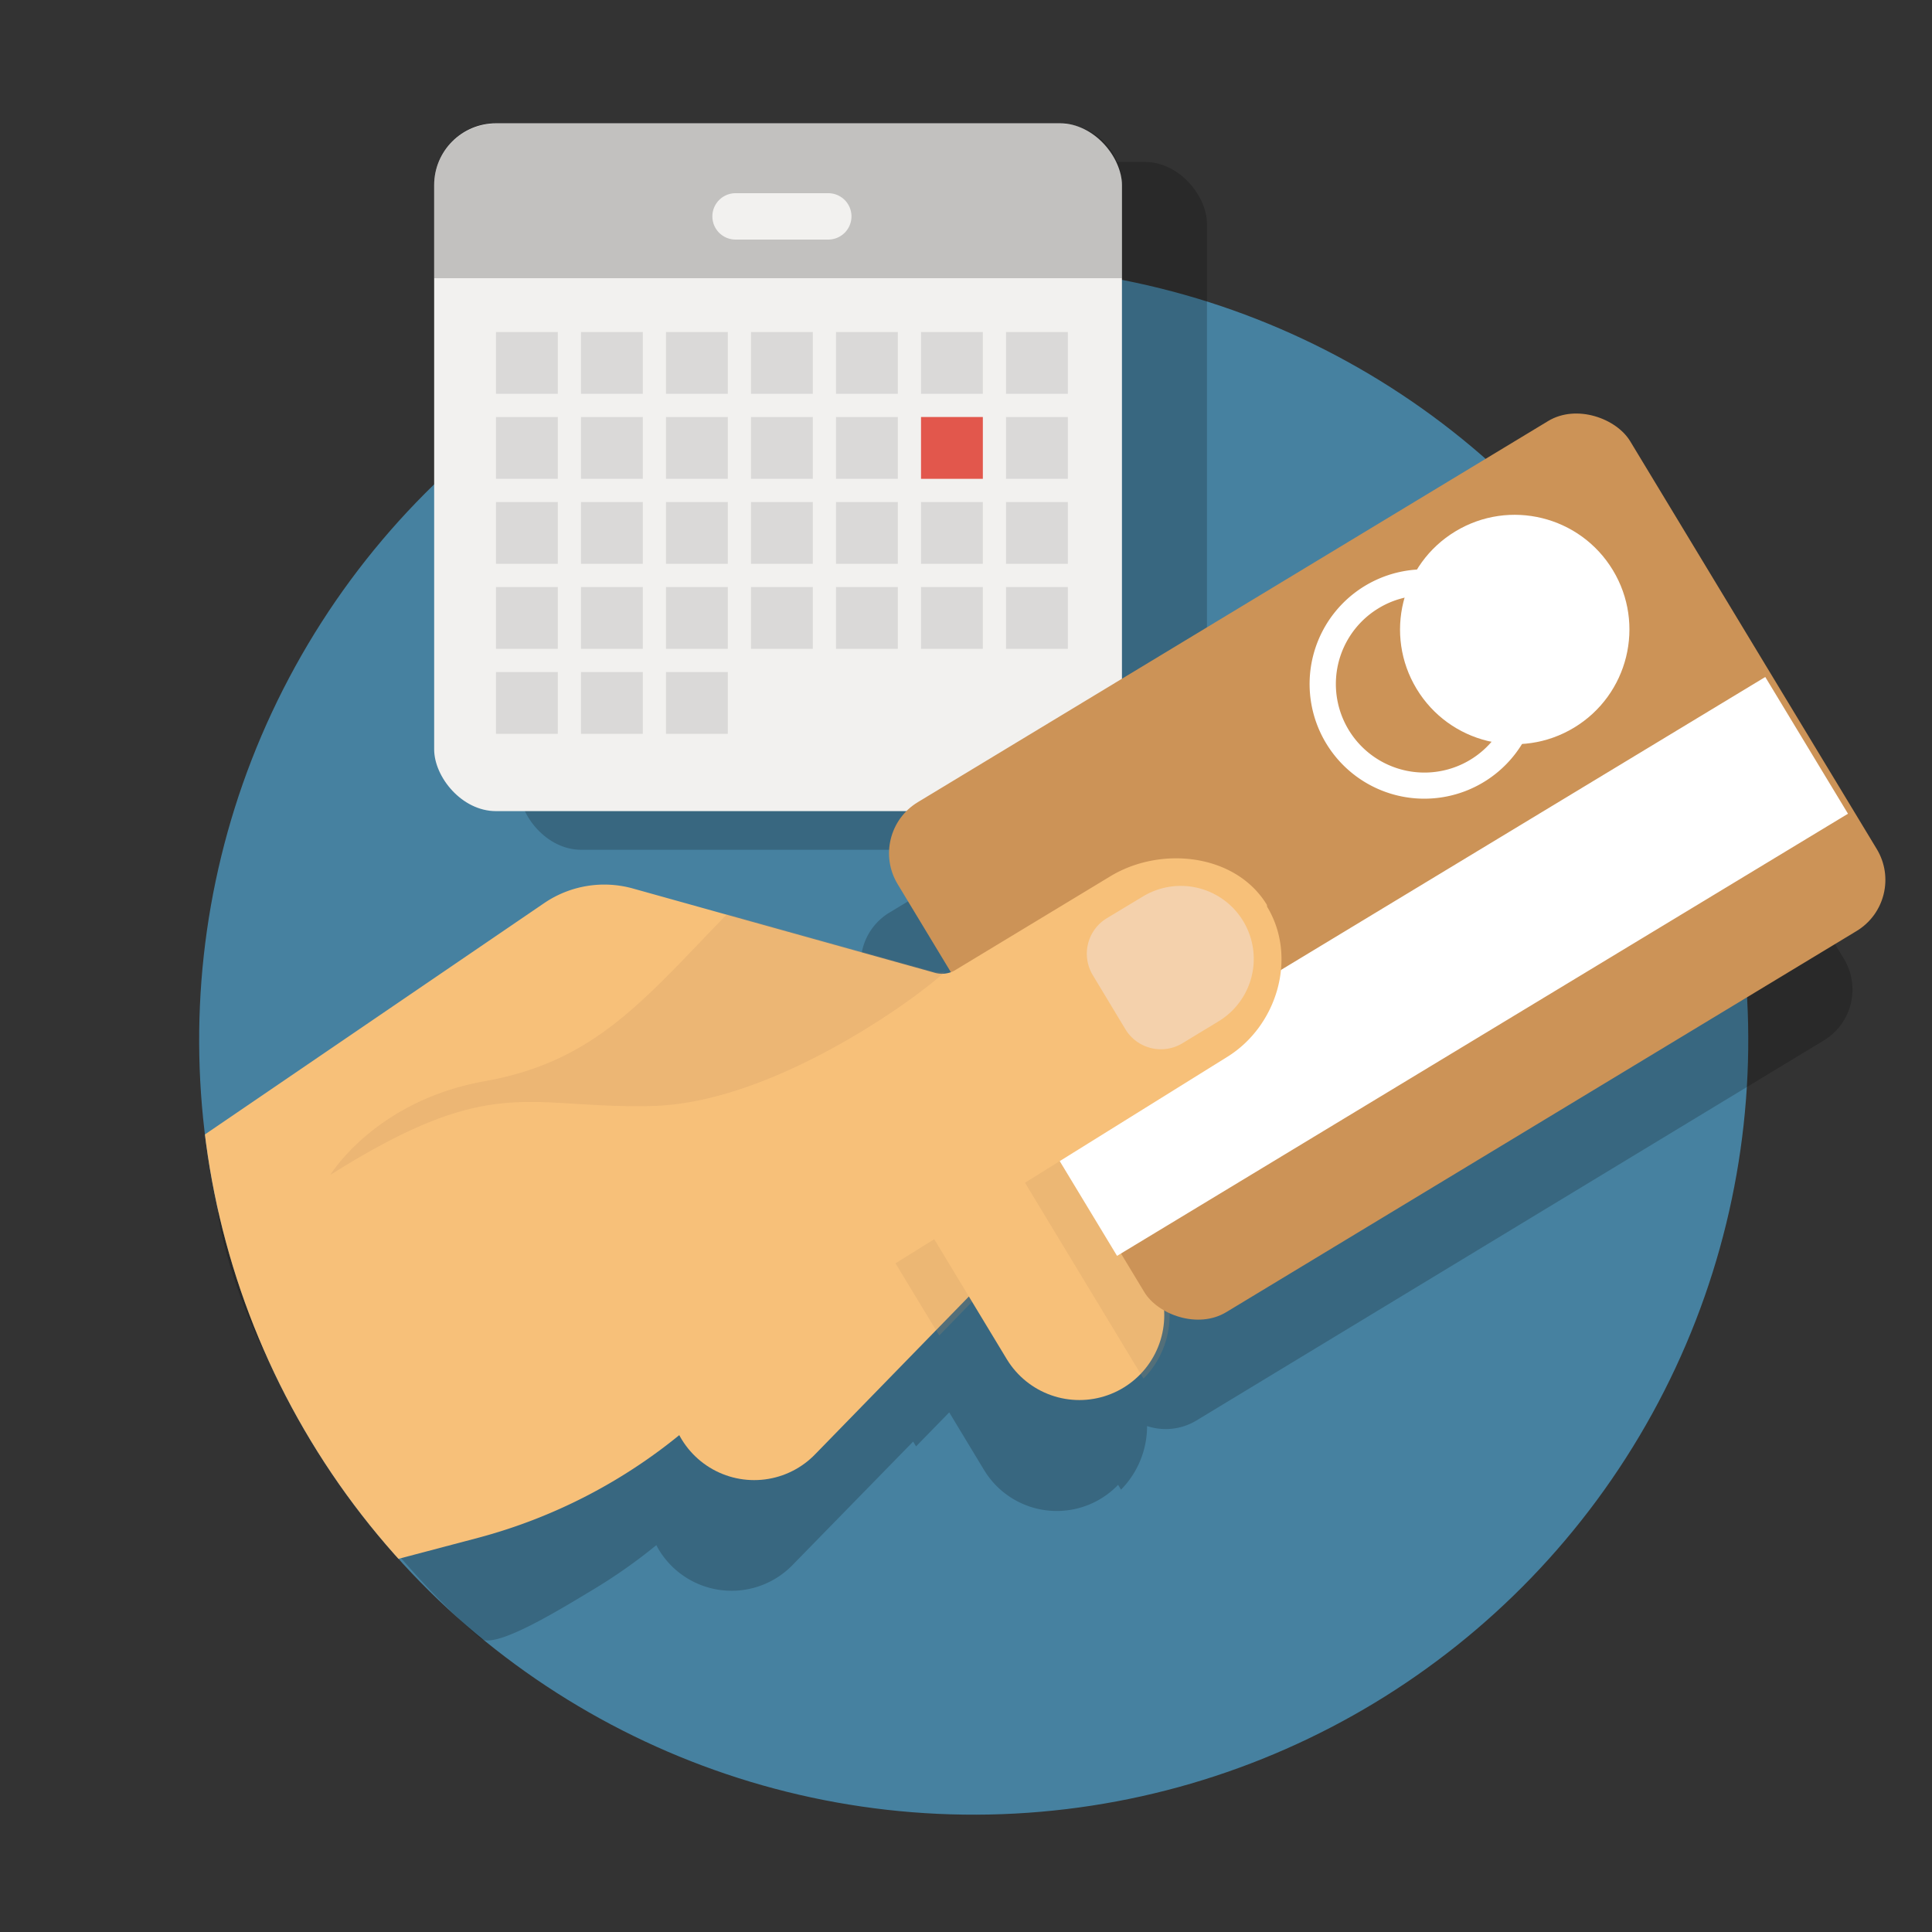 <svg xmlns="http://www.w3.org/2000/svg" xmlns:xlink="http://www.w3.org/1999/xlink" viewBox="0 0 250 250"><rect x="0" y="0" width="250" height="250" fill="#333333" stroke="none"/><defs><style>.cls-1,.cls-7{fill:none;}.cls-2{fill:#4681a0;}.cls-14,.cls-3{opacity:0.2;}.cls-4{fill:#f2f1ef;}.cls-5{opacity:0.1;}.cls-6{fill:#e2574c;}.cls-7{stroke:#f7c079;stroke-linecap:round;stroke-miterlimit:10;stroke-width:21.97px;}.cls-14,.cls-8{fill:#bf9060;}.cls-9{fill:#cc9357;}.cls-10{fill:#fff;}.cls-11{clip-path:url(#clip-path);}.cls-12{fill:#f7c079;}.cls-13{fill:#f4d1ac;}</style><clipPath id="clip-path"><circle class="cls-1" cx="125.13" cy="134.3" r="99.73" transform="matrix(0.86, -0.52, 0.52, 0.86, -51.45, 84.16)"/></clipPath></defs><title>credit-card</title><g id="Layer_1" data-name="Layer 1"><circle class="cls-2" cx="125.13" cy="134.3" r="99.73" transform="matrix(0.86, -0.52, 0.52, 0.86, -51.45, 84.16)"/><path class="cls-3" d="M67.53,131S28.12,156.54,28.18,157c3,19,20,43,34,55,1.8,1.55,10.58-3.92,14.56-6.3a69.42,69.42,0,0,0,8.19-5.76c.11.2.21.41.33.6a11,11,0,0,0,17.27,2l15.63-16,.38.62,4.29-4.4,4.52,7.48a11,11,0,0,0,17.33,1.9l.38.62a11.72,11.72,0,0,0,3.37-8.23,7.67,7.67,0,0,0,6.39-.72L236,134.63a7.69,7.69,0,0,0,2.6-10.56l-2.63-4.34.28-.17-10.71-17.7-.28.17L206.79,71.57A7.69,7.69,0,0,0,196.23,69l-81.14,49.09a7.69,7.69,0,0,0-2.6,10.56l6.9,11.4a3.24,3.24,0,0,1-1.55,0l-26.68-7.44h0l-12.09-3.37A13.78,13.78,0,0,0,67.53,131Zm51.86,9,.08.13-.13.11h-.23Z"/><rect class="cls-3" x="67.18" y="20.96" width="89" height="89" rx="8" ry="8"/><rect class="cls-4" x="56.18" y="15.96" width="89" height="89" rx="8" ry="8"/><rect class="cls-5" x="64.18" y="42.96" width="8" height="8"/><rect class="cls-5" x="75.18" y="42.96" width="8" height="8"/><rect class="cls-5" x="86.18" y="42.96" width="8" height="8"/><rect class="cls-5" x="97.18" y="42.96" width="8" height="8"/><rect class="cls-5" x="108.18" y="42.96" width="8" height="8"/><rect class="cls-5" x="119.18" y="42.96" width="8" height="8"/><rect class="cls-5" x="130.18" y="42.96" width="8" height="8"/><rect class="cls-5" x="64.18" y="53.96" width="8" height="8"/><rect class="cls-5" x="75.18" y="53.96" width="8" height="8"/><rect class="cls-5" x="86.18" y="53.96" width="8" height="8"/><rect class="cls-5" x="97.18" y="53.96" width="8" height="8"/><rect class="cls-5" x="108.18" y="53.96" width="8" height="8"/><rect class="cls-6" x="119.18" y="53.96" width="8" height="8"/><rect class="cls-5" x="130.18" y="53.96" width="8" height="8"/><rect class="cls-5" x="64.18" y="64.96" width="8" height="8"/><rect class="cls-5" x="75.18" y="64.96" width="8" height="8"/><rect class="cls-5" x="86.18" y="64.96" width="8" height="8"/><rect class="cls-5" x="97.18" y="64.96" width="8" height="8"/><rect class="cls-5" x="108.18" y="64.96" width="8" height="8"/><rect class="cls-5" x="119.18" y="64.96" width="8" height="8"/><rect class="cls-5" x="130.18" y="64.96" width="8" height="8"/><rect class="cls-5" x="64.18" y="75.96" width="8" height="8"/><rect class="cls-5" x="75.18" y="75.96" width="8" height="8"/><rect class="cls-5" x="86.18" y="75.96" width="8" height="8"/><rect class="cls-5" x="64.18" y="86.96" width="8" height="8"/><rect class="cls-5" x="75.18" y="86.96" width="8" height="8"/><rect class="cls-5" x="86.18" y="86.96" width="8" height="8"/><rect class="cls-5" x="97.18" y="75.96" width="8" height="8"/><rect class="cls-5" x="108.18" y="75.96" width="8" height="8"/><rect class="cls-5" x="119.18" y="75.96" width="8" height="8"/><rect class="cls-5" x="130.18" y="75.96" width="8" height="8"/><path class="cls-3" d="M137.18,16h-73a8,8,0,0,0-8,8V36h89V24A8,8,0,0,0,137.18,16Zm-30,15h-12a3,3,0,0,1,0-6h12a3,3,0,0,1,0,6Z"/><line class="cls-7" x1="126.12" y1="151.26" x2="97.59" y2="180.54"/><g class="cls-3"><path class="cls-8" d="M109,152.12l8.79-9a11.69,11.69,0,1,1,16.75,16.32l-13,13.37Z"/></g><line class="cls-7" x1="139.67" y1="170.18" x2="122.78" y2="142.25"/><g class="cls-3"><path class="cls-8" d="M119.35,131.08a11.69,11.69,0,0,1,13.42,5.12l16.9,27.93a11.69,11.69,0,0,1-1.7,14.26Z"/></g><rect class="cls-9" x="123.34" y="73.7" width="110.22" height="76.74" rx="7.69" ry="7.69" transform="matrix(0.86, -0.52, 0.52, 0.86, -32.24, 108.55)"/><rect class="cls-10" x="131.22" y="114.7" width="110.54" height="20.68" transform="translate(-37.8 114.59) rotate(-31.17)"/><circle class="cls-10" cx="196" cy="81.44" r="14.84" transform="translate(-13.85 113.22) rotate(-31.17)"/><path class="cls-10" d="M184.3,77.05a11.46,11.46,0,1,1-5.92,1.66,11.38,11.38,0,0,1,5.92-1.66m0-3.38A14.84,14.84,0,1,0,197,80.83a14.77,14.77,0,0,0-12.71-7.16Z"/><g class="cls-11"><path class="cls-12" d="M163.93,117.08c-4-6.58-13.66-7.68-20.25-3.69l-20.2,12.22a3.43,3.43,0,0,1-2.65.23L82,115a13.81,13.81,0,0,0-11.55,1.84l-63.06,43,27.93,46.16,26.52-7a69.48,69.48,0,0,0,27.3-14.33l19.65-16.79,50-31.11c6.48-4,9.13-12.9,5.18-19.43Z"/></g><path class="cls-13" d="M153,135a5.37,5.37,0,0,1-7.37-1.81l-4.22-7a5.37,5.37,0,0,1,1.81-7.37L147.9,116a9.44,9.44,0,0,1,9.78,16.16Z"/><path class="cls-1" d="M61.86,198.89a69.05,69.05,0,0,0,27.22-14.28l19.69-16.81,50-31.12c6.48-4,9.15-12.91,5.2-19.44l-.09-.15c-4-6.58-13.66-7.68-20.25-3.69l-20.2,12.22a3.49,3.49,0,0,1-1.1.26c-.9.81-1.95,1.58-3.12,2.45,0,0-18.53,14.43-34.84,14.83S63.9,138.74,42.78,152c0,0,5.76-9.59,20-12.13s20.48-10.45,31.31-21.64h0L82,114.9a13.78,13.78,0,0,0-11.53,1.87l-63,43,27.93,46.16Z"/><path class="cls-14" d="M62.76,139.9c-14.23,2.54-20,12.12-20,12.12,21.12-13.3,25.34-8.5,41.65-8.91s34.82-14.87,34.82-14.87c1.17-.87,2.18-1.71,3.08-2.51a3.24,3.24,0,0,1-1.55,0l-26.68-7.44h0C83.24,129.46,77,137.36,62.76,139.9Z"/></g></svg>